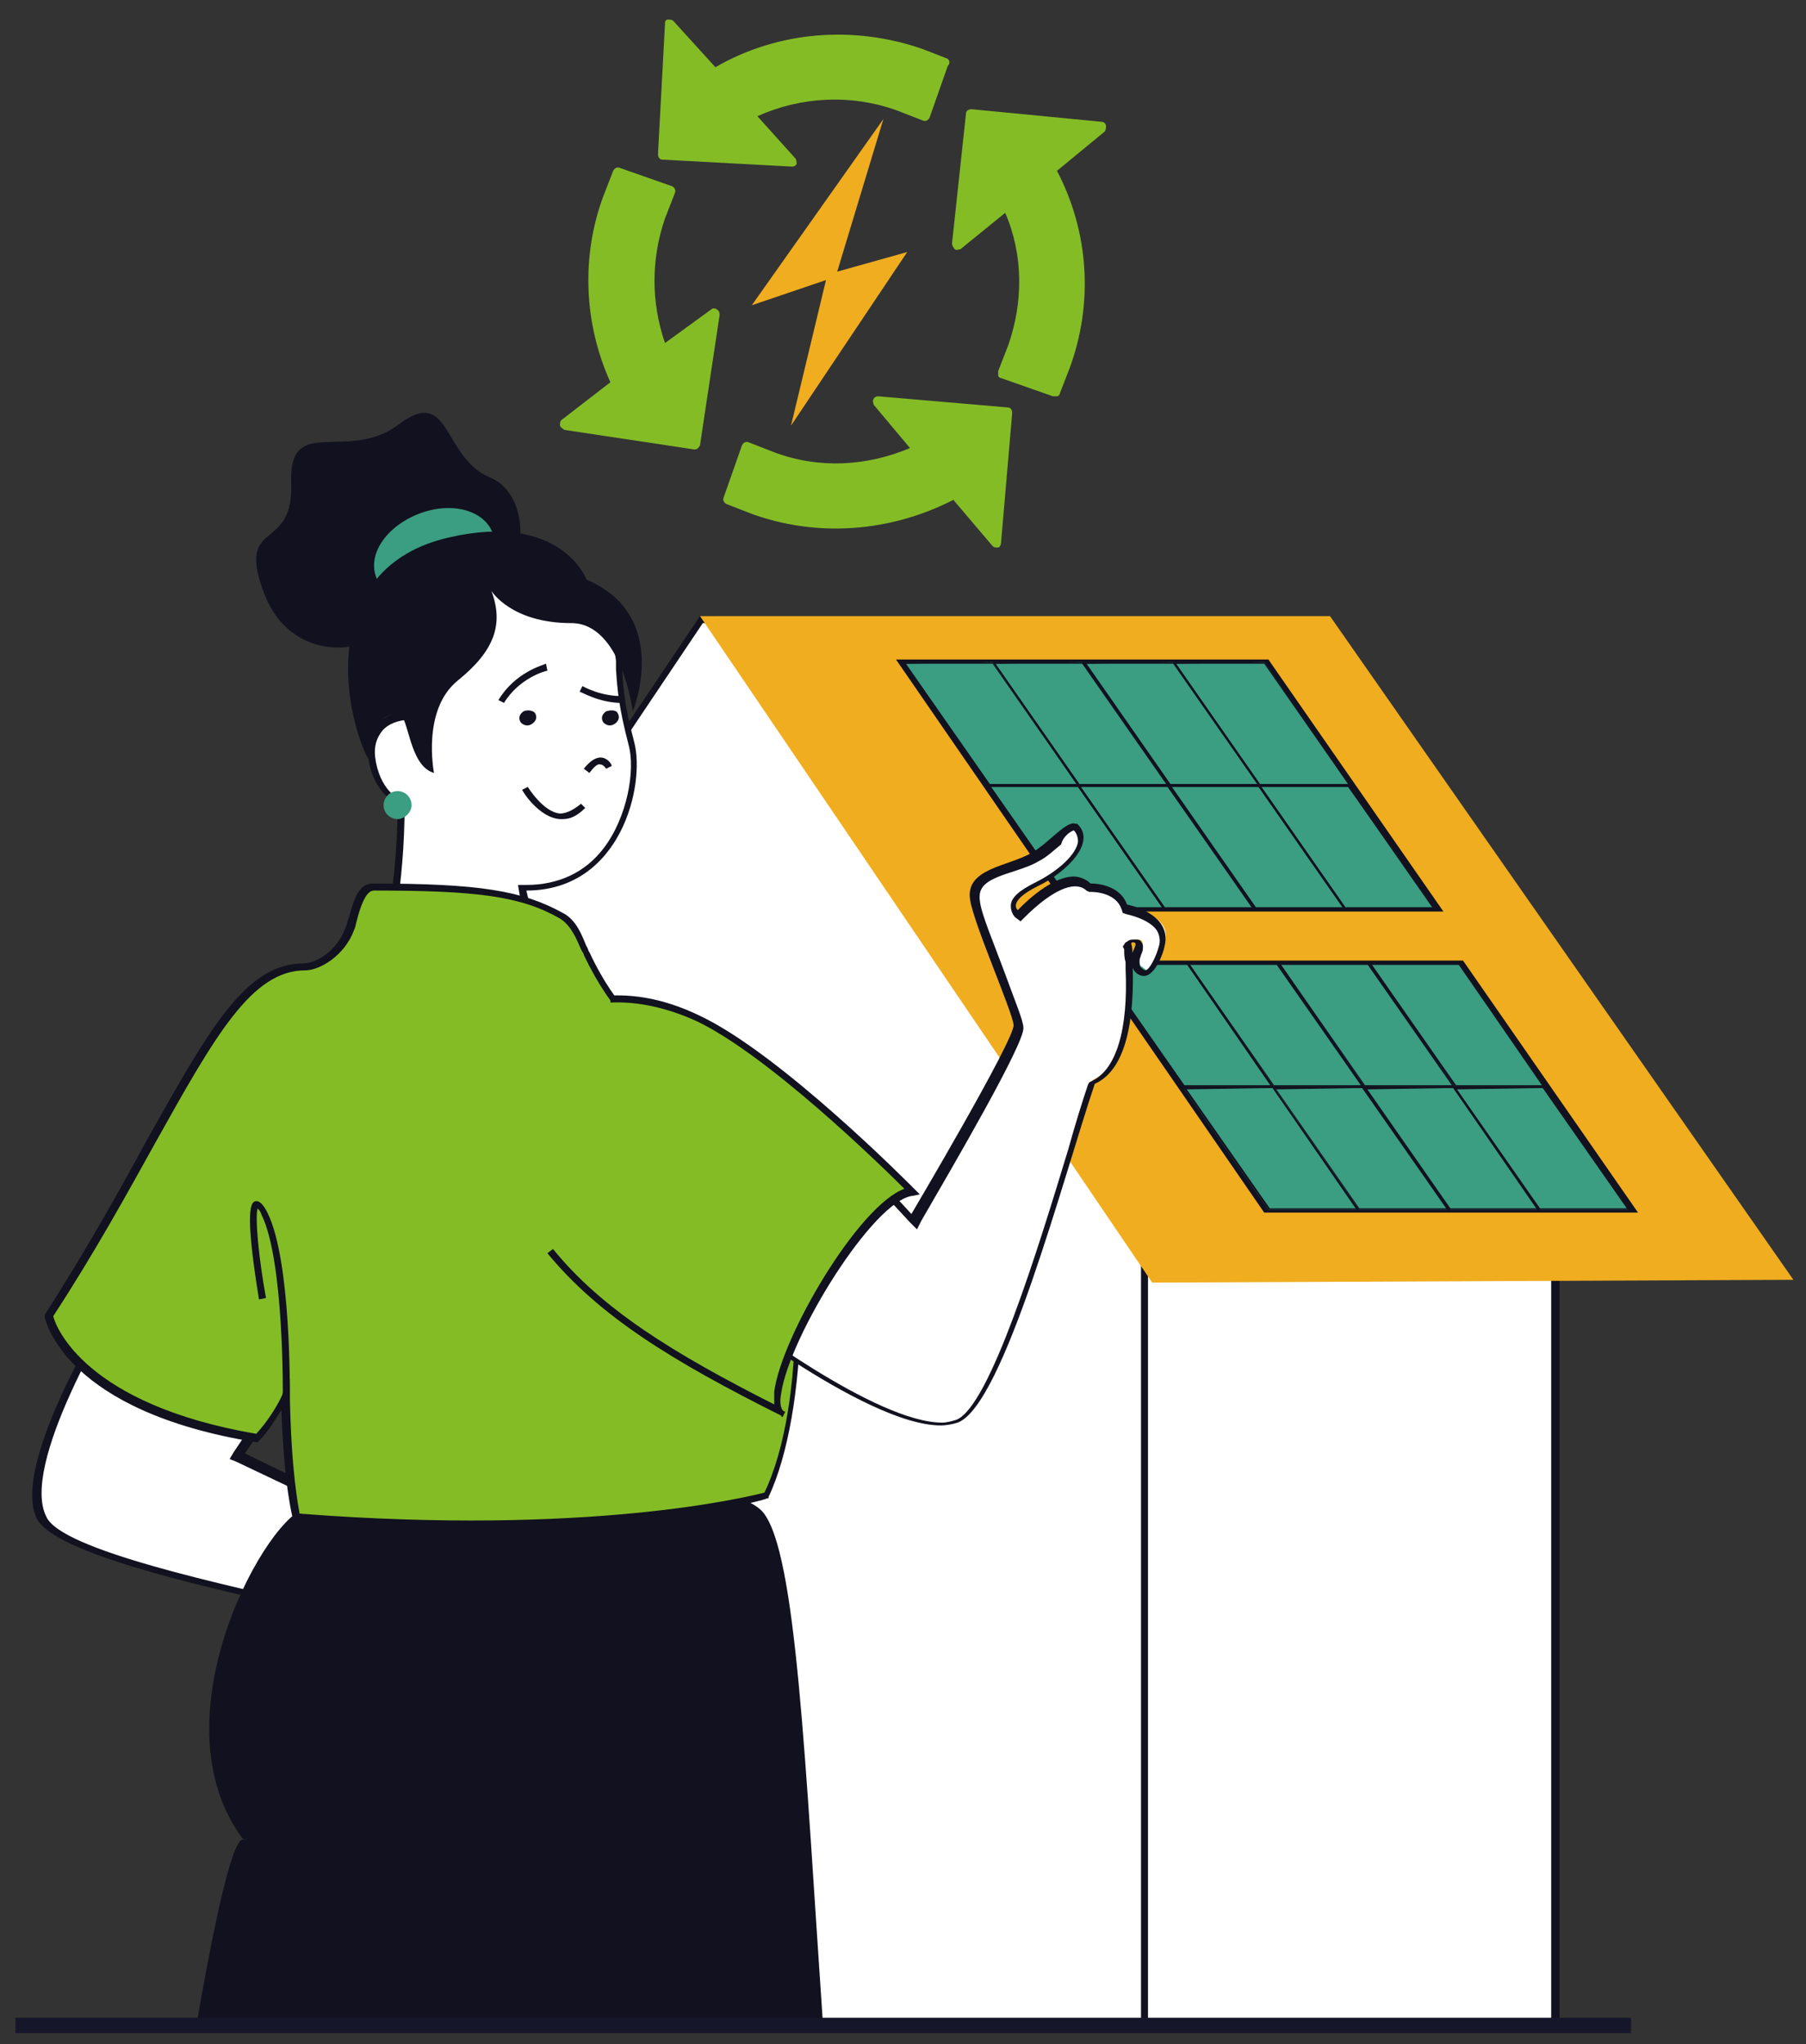 <?xml version="1.0" encoding="utf-8"?>
<!-- Generator: Adobe Illustrator 27.7.0, SVG Export Plug-In . SVG Version: 6.00 Build 0)  -->
<svg version="1.1" id="Capa_1" xmlns="http://www.w3.org/2000/svg" xmlns:xlink="http://www.w3.org/1999/xlink" x="0px" y="0px"
	 viewBox="0 0 129 146" style="enable-background:new 0 0 129 146;" xml:space="preserve">
<rect x="0" y="0" width="129" height="146" fill="#333333" stroke="none"/>
<style type="text/css">
	.st0{fill:#FFFFFF;}
	.st1{fill:#11111F;}
	.st2{fill:#EFAD1F;}
	.st3{fill:#11111F;}
	.st4{fill:#3B9D81;}
	.st5{opacity:0.55;fill:#6D6595;enable-background:new    ;}
	.st6{fill:#84BC26;}
	.st7{fill:#16162B;}
</style>
<g>
	<g>
		<g>
			<g>
				<g>
					<rect x="77.1" y="85.4" class="st0" width="34" height="59.4"/>
					<path class="st1" d="M110.8,85.7v58.9H77.4V85.7H110.8L110.8,85.7z M111.3,85.2H76.9v59.9h34.5V85.2L111.3,85.2z"/>
				</g>
				<g>
					<polygon class="st0" points="28.5,144.9 28.5,89.4 19.8,89.4 50.1,44.2 51.1,44.2 79.8,85.4 81.8,85.4 81.8,88.2 82.6,89.4 
						81.8,89.4 81.8,144.9 					"/>
					<path class="st1" d="M50.9,44.5l28.6,41l0.2,0.2H80h1.6v2.4v0.2l0.1,0.1l0.5,0.8H82h-0.5v0.5v54.9H28.8V89.7v-0.5h-0.5h-8.1
						l30-44.7L50.9,44.5L50.9,44.5z M51.2,44H50L19.3,89.7h9v55.4H82V89.7h1.1L82,88.1v-2.9h-2.1L51.2,44L51.2,44z"/>
				</g>
				<polygon class="st2" points="50,44 95,44 128.1,91.4 82.3,91.6 				"/>
			</g>
			<g>
				<g>
					<polygon class="st3" points="64,47.1 76.4,65.1 103.1,65.1 90.6,47.1 					"/>
					<g>
						<g>
							<polygon class="st4" points="70.7,56 64.7,47.4 70.9,47.3 76.9,56 							"/>
							<path class="st3" d="M70.9,47.4l6,8.6h-6.2l-6-8.6H70.9L70.9,47.4z M70.9,47.3L70.9,47.3h-6.2h-0.2l0.1,0.2l6,8.6l0,0h0.1
								h6.2H77l-0.1-0.2L70.9,47.3L70.9,47.3L70.9,47.3z"/>
						</g>
						<g>
							<polygon class="st4" points="77.1,56 71.1,47.4 77.3,47.3 83.4,56 							"/>
							<path class="st3" d="M77.3,47.4l6,8.6h-6.2l-6-8.6H77.3L77.3,47.4z M77.4,47.3L77.4,47.3h-6.2H71l0.1,0.2l6,8.6l0,0h0.1h6.2
								h0.2l-0.1-0.2L77.4,47.3L77.4,47.3L77.4,47.3z"/>
						</g>
						<g>
							<polygon class="st4" points="83.6,56 77.6,47.4 83.8,47.3 89.9,56 							"/>
							<path class="st3" d="M83.8,47.4l6,8.6h-6.2l-6-8.6H83.8L83.8,47.4z M83.9,47.3L83.9,47.3h-6.2h-0.2l0.1,0.2l6,8.6l0,0h0.1
								h6.2H90l-0.1-0.2L83.9,47.3L83.9,47.3L83.9,47.3z"/>
						</g>
						<g>
							<polygon class="st4" points="90,56 84,47.4 90.3,47.3 96.3,56 							"/>
							<path class="st3" d="M90.3,47.4l6,8.6H90l-6-8.6H90.3L90.3,47.4z M90.3,47.3L90.3,47.3h-6.2h-0.2l0.1,0.2l6,8.6l0,0H90h6.2
								h0.2l-0.1-0.2L90.3,47.3L90.3,47.3L90.3,47.3z"/>
						</g>
					</g>
					<g>
						<g>
							<polygon class="st4" points="76.7,64.8 70.7,56.2 77,56.2 83,64.8 							"/>
							<path class="st3" d="M77,56.2l6,8.6h-6.2l-6-8.6L77,56.2L77,56.2z M77,56.1L77,56.1h-6.2h-0.2l0.1,0.2l6,8.6l0,0h0.1h6.2h0.2
								L83,64.7L77,56.1L77,56.1L77,56.1z"/>
						</g>
						<g>
							<polygon class="st4" points="83.2,64.8 77.2,56.2 83.4,56.2 89.5,64.8 							"/>
							<path class="st3" d="M83.4,56.2l6,8.6h-6.2l-6-8.6L83.4,56.2L83.4,56.2z M83.5,56.1L83.5,56.1h-6.2H77l0.1,0.2l6,8.6l0,0h0.1
								h6.2h0.2l-0.1-0.2L83.5,56.1L83.5,56.1L83.5,56.1z"/>
						</g>
						<g>
							<polygon class="st4" points="89.7,64.8 83.7,56.2 89.9,56.2 95.9,64.8 							"/>
							<path class="st3" d="M89.9,56.2l6,8.6h-6.2l-6-8.6L89.9,56.2L89.9,56.2z M89.9,56.1L89.9,56.1h-6.2h-0.2l0.1,0.2l6,8.6l0,0
								h0.1h6.2H96l-0.1-0.2L89.9,56.1L89.9,56.1L89.9,56.1z"/>
						</g>
						<g>
							<polygon class="st4" points="96.1,64.8 90.1,56.2 96.3,56.2 102.4,64.8 							"/>
							<path class="st3" d="M96.3,56.2l6,8.6h-6.2l-6-8.6L96.3,56.2L96.3,56.2z M96.4,56.1L96.4,56.1h-6.2H90l0.1,0.2l6,8.6l0,0h0.1
								h6.2h0.2l-0.1-0.2L96.4,56.1L96.4,56.1L96.4,56.1z"/>
						</g>
					</g>
				</g>
				<g>
					<polygon class="st3" points="77.9,68.6 90.3,86.6 117,86.6 104.5,68.6 					"/>
					<g>
						<g>
							<polygon class="st4" points="84.6,77.6 78.6,68.9 84.8,68.9 90.8,77.6 							"/>
							<path class="st3" d="M84.8,68.9l6,8.6h-6.2l-6-8.6H84.8L84.8,68.9z M84.8,68.8L84.8,68.8h-6.2h-0.2l0.1,0.2l6,8.6l0,0h0.1
								h6.2h0.2l-0.1-0.2L84.8,68.8L84.8,68.8L84.8,68.8z"/>
						</g>
						<g>
							<polygon class="st4" points="91,77.6 85,68.9 91.2,68.9 97.3,77.6 							"/>
							<path class="st3" d="M91.2,68.9l6,8.6H91l-6-8.6H91.2L91.2,68.9z M91.3,68.8L91.3,68.8h-6.2h-0.2L85,69l6,8.6l0,0H91h6.2h0.2
								l-0.1-0.2L91.3,68.8L91.3,68.8L91.3,68.8z"/>
						</g>
						<g>
							<polygon class="st4" points="97.5,77.6 91.5,68.9 97.7,68.9 103.8,77.6 							"/>
							<path class="st3" d="M97.7,68.9l6,8.6h-6.2l-6-8.6H97.7L97.7,68.9z M97.8,68.8L97.8,68.8h-6.2h-0.2l0.1,0.2l6,8.6l0,0h0.1
								h6.2h0.2l-0.1-0.2L97.8,68.8L97.8,68.8L97.8,68.8z"/>
						</g>
						<g>
							<polygon class="st4" points="103.9,77.6 97.9,68.9 104.2,68.9 110.2,77.6 							"/>
							<path class="st3" d="M104.2,68.9l6,8.6h-6.2l-6-8.6H104.2L104.2,68.9z M104.2,68.8L104.2,68.8H98h-0.2l0.1,0.2l6,8.6l0,0h0.1
								h6.2h0.2l-0.1-0.2L104.2,68.8L104.2,68.8L104.2,68.8z"/>
						</g>
					</g>
					<g>
						<g>
							<polygon class="st4" points="90.6,86.4 84.6,77.8 90.9,77.7 96.9,86.4 							"/>
							<path class="st3" d="M90.9,77.7l6,8.6h-6.2l-6-8.6L90.9,77.7L90.9,77.7z M90.9,77.6L90.9,77.6h-6.2h-0.2l0.1,0.2l6,8.6l0,0
								h0.1h6.2H97l-0.1-0.2L90.9,77.6L90.9,77.6L90.9,77.6z"/>
						</g>
						<g>
							<polygon class="st4" points="97.1,86.4 91.1,77.8 97.3,77.7 103.4,86.4 							"/>
							<path class="st3" d="M97.3,77.7l6,8.6h-6.2l-6-8.6L97.3,77.7L97.3,77.7z M97.4,77.6L97.4,77.6h-6.2h-0.2l0.1,0.2l6,8.6l0,0
								h0.1h6.2h0.2l-0.1-0.2L97.4,77.6L97.4,77.6L97.4,77.6z"/>
						</g>
						<g>
							<polygon class="st4" points="103.6,86.4 97.6,77.8 103.8,77.7 109.8,86.4 							"/>
							<path class="st3" d="M103.8,77.7l6,8.6h-6.2l-6-8.6L103.8,77.7L103.8,77.7z M103.8,77.6L103.8,77.6h-6.2h-0.2l0.1,0.2l6,8.6
								l0,0h0.1h6.2h0.2l-0.1-0.2L103.8,77.6L103.8,77.6L103.8,77.6z"/>
						</g>
						<g>
							<polygon class="st4" points="110,86.4 104,77.8 110.2,77.7 116.3,86.4 							"/>
							<path class="st3" d="M110.2,77.7l6,8.6H110l-6-8.6L110.2,77.7L110.2,77.7z M110.3,77.6L110.3,77.6H104h-0.2l0.1,0.2l6,8.6
								l0,0h0.1h6.2h0.2l-0.1-0.2L110.3,77.6L110.3,77.6L110.3,77.6z"/>
						</g>
					</g>
				</g>
			</g>
		</g>
		<g>
			<g>
				<g>
					<g>
						<path class="st0" d="M36.2,118.2c0.1,0,0.3,0,0.4-0.1C36.5,118.1,36.3,118.2,36.2,118.2z"/>
						<path class="st3" d="M36.6,118.2c-0.1,0-0.2,0-0.3,0.1C36.4,118.2,36.5,118.2,36.6,118.2C36.6,118.2,36.6,118.2,36.6,118.2
							L36.6,118.2z"/>
					</g>
					<g>
						<path class="st0" d="M38,120.2c-0.1,0-0.2,0-0.3,0c-0.7-0.1-2-0.5-2.1-1c0-0.2,0-0.3,0.3-0.6c0.1-0.1,0.2-0.2,0.3-0.2l0.4,0
							c0.2,0,0.3,0.1,0.5,0.1c0.1,0.1,0.3,0.1,0.4,0.1c0.2,0,0.3-0.1,0.4-0.3c0-0.1,0-0.3-0.1-0.4l-0.1-0.1l-0.2,0h-0.1l-0.1,0
							c-0.3,0-0.6,0.1-0.9,0.1c0,0,0,0,0,0c-0.2,0-0.3,0-0.4,0.1c-1,0.1-2,0.2-2.8,0.2c-3,0-4.9-0.7-5.6-2.1l0-0.1l-0.1,0
							c-1.3-0.3-2.9-0.7-4.7-1.1c-7.5-1.7-18.9-4.2-20-6.6c-1.9-4.2,6.3-16.8,7.4-18.4l12.2,5.8l-5.6,8.4l0.3,0.1
							c1.3,0.6,12.8,6.2,14.1,6.2l0,0c0.6-0.1,2.2-0.8,4-1.7c1.8-0.9,3.9-1.9,4.8-2.1c0.2,0,0.3-0.1,0.5-0.1c1.1,0,1.6,1.2,2.2,2.5
							c0.2,0.6,0.5,1.2,0.8,1.6c0.4,0.5,0.9,1,1.3,1.5c0.6,0.6,1.2,1.2,1,1.4c-0.2,0.3-0.5,0.5-0.9,0.5l0,0c-1.1,0-2.6-1.5-3.4-2.9
							c-0.6-1.1-1.2-1.6-1.7-1.6c-0.4,0-0.5,0.3-0.6,0.3L39,110l0.2,0.1c0,0,1,0.7,1.7,1.7c0.9,1.2,1.1,2.2,0.6,2.9l-0.1,0.1l0,0.1
							c0,0.1,0.2,1.8-1.1,2.4l-0.1,0.1l0,0.2C40.1,117.6,39.9,120.2,38,120.2z"/>
						<path class="st1" d="M10.3,90.1L22,95.8l-5.3,7.9l-0.3,0.5l0.5,0.2c2.1,1,12.9,6.2,14.2,6.2h0.1l0,0c0.5-0.1,1.8-0.7,3.9-1.7
							c1.8-0.9,3.9-1.9,4.8-2.1c0.2,0,0.3-0.1,0.4-0.1c0.9,0,1.3,0.9,2,2.3c0.2,0.6,0.5,1.2,0.8,1.7c0.4,0.6,0.9,1.1,1.3,1.5
							c0.3,0.3,0.9,0.9,0.9,1.1c-0.2,0.2-0.4,0.4-0.7,0.4c-0.9,0-2.3-1.2-3.2-2.8c-0.7-1.2-1.3-1.7-1.9-1.7c-0.4,0-0.7,0.2-0.8,0.4
							l-0.2,0.4l0.4,0.3c0.6,0.5,2.3,2,2.5,3.3c0,0.4,0,0.7-0.2,0.9l-0.1,0.2l0,0.2c0,0.1,0.2,1.7-1,2.2l-0.3,0.1l0,0.3
							c0,0-0.2,2.5-1.8,2.5c-0.1,0-0.2,0-0.2,0c-0.7-0.1-1.8-0.5-1.9-0.8c0,0,0.1-0.2,0.2-0.3c0.1-0.1,0.2-0.1,0.2-0.1l0.1,0l0.2,0
							c0.2,0,0.3,0.1,0.5,0.1c0.2,0.1,0.3,0.1,0.5,0.1c0.3,0,0.6-0.2,0.6-0.5c0-0.2,0-0.4-0.1-0.6c-0.1-0.1-0.3-0.2-0.4-0.2h-0.1
							l0,0c-0.3,0.1-0.6,0.1-0.9,0.1h0c-0.2,0-0.3,0-0.4,0.1c-1,0.1-2,0.2-2.8,0.2c-2.8,0-4.7-0.7-5.4-1.9l-0.1-0.2l-0.2-0.1
							c-1.3-0.3-2.9-0.7-4.7-1.1c-7-1.6-18.8-4.1-19.8-6.5C1.5,104.7,7.5,94.3,10.3,90.1L10.3,90.1z M10.1,89.5
							c0,0-9.6,14.3-7.5,18.9c1.5,3.2,18.2,6.2,24.9,7.8c0.7,1.2,2.4,2.2,5.9,2.2c0.8,0,1.8-0.1,2.9-0.2c0.1,0,0.2-0.1,0.3-0.1
							c0,0,0,0,0.1,0c0.3,0,0.6-0.1,1-0.1c0,0,0,0,0,0c0,0,0.1,0,0,0.2c0,0.1-0.1,0.1-0.1,0.1c-0.2,0-0.5-0.2-0.9-0.2
							c-0.1,0-0.3,0-0.4,0.1c-0.2,0-0.3,0.1-0.4,0.2c-1.3,1.2,1.2,1.9,2,2c0.1,0,0.2,0,0.3,0c2.1,0,2.3-2.9,2.3-2.9
							c1.5-0.7,1.3-2.7,1.3-2.7c1.5-2-2.3-5-2.3-5s0.1-0.2,0.3-0.2c0.3,0,0.8,0.3,1.5,1.5c0.9,1.5,2.4,3,3.6,3
							c0.4,0,0.8-0.2,1.1-0.6c0.5-0.7-1.4-1.8-2.3-3.2c-1-1.5-1.4-4.2-3.2-4.2c-0.2,0-0.3,0-0.5,0.1c-1.7,0.4-7.7,3.7-8.6,3.8
							c0,0,0,0,0,0c-1.3,0-13.9-6.2-13.9-6.2l5.6-8.4L10.1,89.5L10.1,89.5z"/>
					</g>
				</g>
			</g>
			<g>
				<g>
					<path class="st0" d="M17.4,131.3c0,0.1,0.1,0.1,0.1,0.1C17.5,131.5,17.5,131.4,17.4,131.3z"/>
					<path class="st3" d="M17.4,131.3c0,0.1,0.1,0.1,0.1,0.1C17.5,131.5,17.5,131.4,17.4,131.3L17.4,131.3z"/>
				</g>
				<path class="st1" d="M22,107.7c-2.7,0.1-11.2,15-4.6,23.7c0.1,0,0.1,0.1,0.1,0.1c0-0.1-0.1-0.1-0.1-0.1
					c-0.3-0.2-1.2,0.6-3.4,13.4h33.3c0.3-22.9,3.8-37,3.1-38.2C48.7,103.7,24.5,107.6,22,107.7z"/>
			</g>
			<g>
				<path class="st1" d="M28.5,106.6c-9.4,12.1-1.9,25.9-1.9,32.3c0,4.8-0.2,2.1-0.3,5.9h32.5c-1.3-18.9-1.9-33.9-4.3-36.8
					C51.9,104.9,30.6,103.9,28.5,106.6z"/>
			</g>
			<path class="st5" d="M17.4,131.3c0,0.1,0.1,0.1,0.1,0.1C17.5,131.5,17.5,131.4,17.4,131.3z"/>
			<g>
				<g>
					<g>
						<path class="st0" d="M27.1,69.4c0.4-1.2,1.5-5.7,1.5-11.8v-0.2l-0.1-0.1c-0.1,0-1.7-0.7-2-3.2c-0.1-0.8,0.1-1.6,0.6-2.1
							c0.5-0.5,1.3-0.9,2.2-0.9h0.3l0-0.3c0-0.1-0.5-6.9,2.8-8.9c0.8-0.5,1.8-0.7,3-0.7c3.5,0,8.6,2.3,8.9,5.9l0,0.6
							c0.1,1.4,0.2,2.7,0.9,5.4c0.4,1.6,0.1,5.1-1.8,7.6c-1.4,1.8-3.3,2.7-5.7,2.7h-0.3l0.1,0.3c0,0.1,0.5,2.5,2.2,5.6H27.1z"/>
						<path class="st1" d="M35.3,41.5c3.9,0,8.4,2.4,8.7,5.7l0,0.6c0.1,1.5,0.2,2.7,0.9,5.4c0.5,1.8-0.1,5.2-1.8,7.4
							c-1.3,1.7-3.2,2.6-5.5,2.6H37l0.1,0.6c0,0.1,0.5,2.4,2,5.3H27.5c0.4-1.6,1.4-5.8,1.4-11.6v-0.3l-0.3-0.1c-0.1,0-1.5-0.7-1.8-3
							c-0.1-0.8,0.1-1.4,0.5-1.9c0.4-0.5,1.2-0.8,2-0.8h0.5l0-0.5c0-0.1-0.5-6.7,2.7-8.7C33.2,41.8,34.1,41.5,35.3,41.5L35.3,41.5z
							 M35.3,41c-1.2,0-2.3,0.2-3.1,0.7c-3.5,2.1-2.9,9.1-2.9,9.1c-2,0-3.2,1.3-3,3.2c0.3,2.7,2.1,3.4,2.1,3.4
							c0,7.2-1.6,12.1-1.6,12.1H40c-1.9-3.2-2.4-5.9-2.4-5.9c6.8,0,8.5-7.6,7.7-10.6c-0.8-3-0.8-4.2-0.9-5.9
							C44.2,43.5,39.2,41,35.3,41L35.3,41z"/>
					</g>
				</g>
				<g>
					<path class="st3" d="M35.6,50l0.4,0.2c1.1-1.8,3-2.3,3.1-2.3l-0.1-0.5C38.8,47.5,36.8,48,35.6,50z"/>
				</g>
				<g>
					<path class="st3" d="M41.6,49l-0.2,0.4c0.1,0,1.4,0.8,3,0.8c0.1,0,0.1,0,0.2,0l0-0.5C43,49.8,41.6,49,41.6,49z"/>
				</g>
				<g>
					<path class="st3" d="M42.9,54.1c-0.4,0-0.8,0.3-1.2,0.8l0.4,0.3c0.3-0.4,0.6-0.7,0.8-0.6c0.2,0,0.4,0.3,0.4,0.3l0.2-0.1
						l-0.2,0.1l0.2-0.1l0.2-0.1C43.7,54.6,43.4,54.1,42.9,54.1z"/>
				</g>
				<g>
					<path class="st3" d="M37.4,50.8c-0.3,0.2-0.4,0.5-0.2,0.8c0.2,0.2,0.5,0.3,0.8,0.1c0.3-0.2,0.4-0.5,0.2-0.8
						C38,50.7,37.6,50.7,37.4,50.8z"/>
				</g>
				<g>
					<path class="st3" d="M43.3,50.8c-0.3,0.2-0.4,0.5-0.2,0.8c0.2,0.2,0.5,0.3,0.8,0.1c0.3-0.2,0.4-0.5,0.2-0.8
						C44,50.7,43.6,50.7,43.3,50.8z"/>
				</g>
				<g>
					<path class="st1" d="M35,34.1c-3.4-1.4-2.8-6.6-6.5-3.8c-3.7,2.8-7.9-0.8-7.7,4.2c0.2,5-3.9,2.5-2,7.7c1.7,4.8,6.6,4.6,8.2,3.1
						s4.1-5.2,7.4-4.1C37.5,42.3,38.4,35.5,35,34.1z"/>
				</g>
				<g>
					<path class="st4" d="M29.9,36.7c-2.3,0.9-3.7,2.9-3,4.6c0.6,1.6,3,2.2,5.3,1.3c2.3-0.9,3.7-2.9,3-4.5
						C34.6,36.4,32.2,35.8,29.9,36.7z"/>
				</g>
				<g>
					<path class="st3" d="M40,58.1c-1.2-0.1-2.3-1.9-2.3-1.9l-0.4,0.2c0,0.1,1.2,2,2.7,2.1c0,0,0.1,0,0.2,0c0.6,0,1.1-0.3,1.6-0.8
						l-0.3-0.3C40.9,57.9,40.4,58.1,40,58.1z"/>
				</g>
				<g>
					<path class="st1" d="M41.9,41.4c0,0-1.8-4.9-9.9-3c-9.4,2.2-7.4,12.6-5.7,15.8c0,0,0.1-3.4,2.2-3.2c0.7,0.1,0.7,3.7,2.5,4.2
						c0,0-0.9-4.5,1.7-6.6c2.6-2.1,3.3-4,2.4-6.4c0,0,1.4,2.3,5.7,2.3c3.6,0,4.4,6.3,4.4,6.3S48,44,41.9,41.4z"/>
				</g>
				<g>
					<path class="st4" d="M28.4,56.5c-0.6,0-1,0.5-1,1c0,0.6,0.5,1,1,1s1-0.5,1-1C29.4,57,29,56.5,28.4,56.5z"/>
				</g>
			</g>
			<g>
				<g>
					<g>
						<path class="st6" d="M42,68.1c-0.3-0.6-0.7-2.1-1.8-2.7c-3-1.7-6.3-2-13.5-2c-1.1,0-1.4,2.3-1.6,3c-0.7,1.7-2.3,2.7-3.3,2.7
							c-5.8,0-8.8,10.1-18.3,25c0,0,1.3,6.5,14.9,8.7c1.3-1.4,2-3,2-3c0.2,6.4,0.8,8.6,0.8,8.6c22.3,1.7,33.5-1.5,33.5-1.5
							c2.9-6,3.1-19.8-0.1-24.6C50.3,75.8,45.5,75.5,42,68.1z"/>
						<path class="st1" d="M33.7,109.1c-3.7,0-7.9-0.1-12.5-0.5l-0.2,0l-0.1-0.2c0-0.1-0.6-2.1-0.8-7.7c-0.4,0.6-0.9,1.5-1.6,2.2
							l-0.1,0.1l-0.1,0c-13.6-2.2-15-8.6-15.1-8.9l0-0.1l0-0.1c3-4.7,5.3-8.8,7.3-12.5c4.4-7.8,7-12.6,11.2-12.6
							c0.9,0,2.4-0.9,3-2.6c0.1-0.2,0.1-0.4,0.2-0.6c0.3-1,0.6-2.5,1.7-2.5c7.6,0,10.7,0.5,13.6,2.1c1,0.5,1.4,1.7,1.7,2.4
							c0.1,0.1,0.1,0.3,0.2,0.4l0,0c1.9,4.1,4.2,5.9,6.6,7.9c2,1.6,4,3.3,6,6.2c3.5,5.1,3,18.9,0.2,24.8l0,0.1l-0.1,0
							C54.8,107.1,47.6,109.1,33.7,109.1z M21.4,108.1c20.7,1.6,32-1.2,33.2-1.5c3-6.2,2.9-19.7-0.2-24.2c-1.9-2.8-3.9-4.5-5.9-6.1
							c-2.5-2-4.8-3.9-6.8-8.1l0,0c0-0.1-0.1-0.2-0.2-0.4c-0.3-0.7-0.7-1.7-1.5-2.2c-2.8-1.6-5.9-2-13.3-2c-0.6,0-1,1.3-1.2,2.1
							c-0.1,0.3-0.1,0.5-0.2,0.7c-0.7,1.9-2.5,2.9-3.5,2.9c-3.8,0-6.4,4.6-10.7,12.3c-2,3.6-4.3,7.8-7.3,12.4
							c0.2,0.8,2.3,6.3,14.5,8.4c1.2-1.3,1.9-2.8,1.9-2.9l0.5-1l0,1.1C20.8,105.1,21.3,107.5,21.4,108.1z"/>
					</g>
				</g>
				<g>
					<path class="st1" d="M18.2,85.8c-0.2,0.1-0.8,0.3,0.3,7l0.5-0.1c-0.5-2.7-0.8-5.7-0.6-6.4c0.1,0.1,0.2,0.2,0.3,0.5
						c1.6,3.3,1.5,12.9,1.5,13l0.5,0c0-0.4,0.1-9.8-1.6-13.2C18.8,86,18.5,85.7,18.2,85.8z"/>
				</g>
			</g>
			<g>
				<g>
					<g>
						<g>
							<path class="st0" d="M80.8,68.9c0-0.1,0-0.3,0-0.4C80.8,68.6,80.8,68.8,80.8,68.9z"/>
							<path class="st3" d="M80.8,68.5c0,0.1,0,0.3,0,0.4C80.8,68.8,80.8,68.6,80.8,68.5L80.8,68.5z"/>
						</g>
						<g>
							<path class="st0" d="M67.1,101.6c-5,0-15.2-7.8-16.7-9l8-12.7l6.7,7.3l0.2-0.3c1.2-2.1,7.4-12.6,7.3-13.6
								c0-0.5-0.7-2.1-1.4-4c-0.7-1.9-1.6-4.1-1.7-5c-0.3-1.5,1.1-2,2.6-2.5c0.6-0.2,1.2-0.4,1.7-0.7c0.6-0.3,1.1-0.8,1.6-1.2
								c0.5-0.5,1-0.9,1.3-0.9c0.1,0,0.1,0,0.2,0.1c0.3,0.3,0.4,0.6,0.4,1c-0.2,1.1-1.7,2.4-3.1,3.1c-1.1,0.5-1.7,1-1.7,1.5
								c0,0.4,0.2,0.6,0.2,0.6l0.2,0.1l0.2-0.2c0,0,2.1-2.3,3.8-2.3c0.4,0,0.7,0.1,1,0.4l0.1,0.1c0,0,0.1,0,0.1,0
								c0.3,0,1.9,0.1,2.3,1.3l0.1,0.1l0.2,0c0,0,1.6,0.3,2.3,1.2c0.3,0.4,0.3,0.8,0.2,1.3c-0.2,0.7-0.7,2-1.2,2l0,0
								c-0.2,0-0.3-0.2-0.5-0.3c-0.1-0.1-0.1-0.2-0.2-0.3l0-0.3c0-0.2,0.1-0.4,0.2-0.5c0.1-0.2,0.2-0.4,0.1-0.6
								c0-0.1-0.1-0.2-0.3-0.2c-0.1,0-0.1,0-0.2,0h-0.1l-0.2,0.1l-0.1,0.1l0,0.2c0,0.3,0,0.6,0,0.9c0,0.1,0,0.3,0,0.4
								c0.2,4.6-0.7,7.4-2.6,8.3l-0.1,0.1l0,0.1c-0.4,1.2-0.9,2.8-1.4,4.6c-2.2,7.4-5.7,18.5-8.2,19.4
								C67.9,101.5,67.5,101.6,67.1,101.6z"/>
							<path class="st1" d="M76.7,59.3c0.2,0.2,0.3,0.5,0.3,0.8c-0.1,0.9-1.4,2.1-3,2.9c-1.2,0.6-1.8,1.1-1.8,1.7
								c0,0.4,0.2,0.7,0.3,0.8l0.4,0.3l0.3-0.3c0.6-0.6,2.3-2.2,3.6-2.2c0.3,0,0.6,0.1,0.8,0.3l0.2,0.1h0.2c0.3,0,1.7,0.1,2.1,1.2
								l0.1,0.3l0.3,0.1c0,0,1.5,0.3,2.1,1.1c0.2,0.3,0.3,0.7,0.2,1.1c-0.2,0.8-0.7,1.8-1,1.8c0,0-0.1,0-0.3-0.2
								c-0.1-0.1-0.1-0.2-0.1-0.2l0-0.3c0-0.2,0.1-0.3,0.1-0.4c0.1-0.2,0.2-0.5,0.1-0.8c-0.1-0.2-0.2-0.3-0.4-0.3
								c-0.1,0-0.2,0-0.3,0c-0.3,0-0.4,0.2-0.5,0.2l-0.2,0.3l0.1,0.2c0,0.3,0,0.6,0.1,0.9c0,0.2,0,0.3,0,0.5c0.2,4.4-0.7,7.2-2.4,8
								l-0.2,0.1l-0.1,0.2c-0.4,1.2-0.9,2.8-1.4,4.6c-2.1,6.9-5.6,18.4-8,19.3c-0.3,0.1-0.7,0.2-1,0.2c-4.7,0-14.4-7.3-16.3-8.8
								l7.7-12.3l6.3,6.8l0.5,0.5l0.3-0.6c2.2-3.8,7.4-12.7,7.3-13.8c0-0.5-0.6-1.9-1.4-4.1c-0.7-1.9-1.6-4-1.7-4.9
								c-0.2-1.2,0.6-1.6,2.5-2.2c0.6-0.2,1.2-0.4,1.7-0.7c0.6-0.3,1.1-0.8,1.6-1.2C75.9,59.8,76.4,59.4,76.7,59.3L76.7,59.3z
								 M76.7,58.8c-0.7,0-1.8,1.4-3,2.1c-1.7,1-4.8,1.1-4.4,3.4c0.3,1.8,3,7.9,3.1,8.9c0.1,1-7.3,13.5-7.3,13.5l-6.7-7.3l-8.2,13.2
								c0,0,11.5,9.2,17,9.2c0.4,0,0.9-0.1,1.2-0.2c3.3-1.2,7.6-17.7,9.8-24.2c1.6-0.7,2.9-3,2.7-8.6c0-0.1,0-0.3,0-0.4
								c0-0.3,0-0.7-0.1-1c0,0,0-0.1,0.1-0.1c0,0,0.1,0,0.1,0c0.3,0.1-0.1,0.5-0.2,1.1c0,0.1,0,0.3,0,0.4c0,0.2,0.1,0.3,0.2,0.5
								c0.2,0.3,0.5,0.4,0.7,0.4c0.8,0,1.4-1.6,1.5-2.2c0.5-2.3-2.7-2.9-2.7-2.9c-0.5-1.4-2.2-1.5-2.5-1.5c0,0-0.1,0-0.1,0
								c-0.3-0.3-0.8-0.5-1.2-0.5c-1.8,0-4,2.4-4,2.4s-0.8-0.6,1.4-1.7c2.1-1,4.3-3.2,2.8-4.5C76.9,58.9,76.8,58.8,76.7,58.8
								L76.7,58.8z"/>
						</g>
					</g>
				</g>
				<g>
					<path class="st6" d="M39.2,89.4c3.6,4.4,8.6,7.5,16.7,11.6c-2.5-1,5.5-15.5,9.1-15.9c0,0-9.5-9.6-15.3-12.3
						c-2.1-1-4.2-1.4-6.2-1.3C41.3,71.5,38.3,88.2,39.2,89.4z"/>
					<path class="st1" d="M55.9,101.2c0,0-0.1,0-0.1-0.1c-7.8-3.9-13-7.1-16.7-11.6l0.4-0.3c3.5,4.3,8.5,7.4,15.8,11.1
						c0-0.3,0-0.6,0-0.9c0.5-3.9,6-13.3,9.3-14.5c-1.7-1.7-9.8-9.6-14.9-12c-2-0.9-4.1-1.4-6.1-1.3l0-0.5c2.1-0.1,4.2,0.4,6.3,1.4
						c5.8,2.7,15,12,15.4,12.4l0.4,0.4l-0.5,0.1c-2.8,0.3-8.8,10-9.4,14.1c-0.1,0.5-0.1,1.1,0.2,1.3c0,0,0.1,0,0.1,0L55.9,101.2z"/>
				</g>
			</g>
		</g>
		<g>
			<g>
				<path class="st6" d="M51,5.2l-3.1-3.5l-0.5,9.4l9.3,0.5l-3-3.4c3.3-1.7,7.1-1.9,10.7-0.7l1.8,0.7l1.3-3.7l-1.8-0.7
					C60.8,2.1,55.5,2.6,51,5.2z"/>
				<path class="st6" d="M67.7,4.2l-1.8-0.7C61,1.8,55.6,2.2,51.1,4.8l-3-3.3c-0.1-0.1-0.2-0.1-0.4-0.1s-0.2,0.2-0.2,0.3L47,11
					c0,0.2,0.1,0.4,0.3,0.4l9.3,0.5c0,0,0,0,0,0c0.1,0,0.3-0.1,0.3-0.2s0-0.3-0.1-0.4l-2.7-3c3.1-1.4,6.7-1.6,10-0.4l1.8,0.7
					c0.2,0.1,0.4,0,0.5-0.2l1.3-3.7C67.9,4.5,67.8,4.3,67.7,4.2z M66,7.7l-1.5-0.5c-3.6-1.3-7.6-1.1-11,0.7
					c-0.1,0.1-0.2,0.1-0.2,0.3c0,0.1,0,0.2,0.1,0.3l2.4,2.7l-8.1-0.4l0.4-8.1l2.5,2.8c0.1,0.1,0.3,0.2,0.5,0.1
					c4.3-2.5,9.6-3,14.4-1.3l1.5,0.5L66,7.7z"/>
			</g>
			<g>
				<path class="st6" d="M47.2,15.5l0.7-1.8l-3.7-1.3l-0.7,1.8c-1.6,4.3-1.3,9.1,0.6,13.3l-3.8,2.8l9.3,1.4l1.4-9.3l-3.7,2.7
					C46.1,22.1,46,18.6,47.2,15.5z"/>
				<path class="st6" d="M50.8,22.1l-3.3,2.4c-1-2.9-1-6,0-8.9l0.7-1.8c0.1-0.2,0-0.4-0.2-0.5L44.3,12c-0.2-0.1-0.4,0-0.5,0.2
					l-0.7,1.8c-1.6,4.3-1.4,9.1,0.5,13.3L40.1,30C40,30.1,40,30.2,40,30.4c0,0.1,0.2,0.2,0.3,0.3l9.3,1.4c0,0,0,0,0,0
					c0.2,0,0.3-0.1,0.4-0.3l1.4-9.3c0-0.1,0-0.3-0.2-0.4C51.1,22,50.9,22,50.8,22.1z M49.3,31.2l-8-1.2l3.1-2.3
					c0.1-0.1,0.2-0.3,0.1-0.5c-1.9-4.1-2.1-8.8-0.6-13l0.5-1.5l3,1.1l-0.5,1.5c-1.2,3.2-1.1,6.7,0.2,9.9c0,0.1,0.1,0.2,0.2,0.2
					c0.1,0,0.2,0,0.3-0.1l3-2.2L49.3,31.2z"/>
			</g>
			<g>
				<path class="st6" d="M65.6,32.2c-3.2,1.6-7,1.8-10.4,0.5L53.3,32L52,35.7l1.8,0.7c1.9,0.7,4,1.1,6,1.1c2.9,0,5.8-0.7,8.4-2.2
					l3,3.6l0.8-9.3l-9.3-0.8L65.6,32.2z"/>
				<path class="st6" d="M72,29.1l-9.3-0.8c-0.1,0-0.3,0.1-0.3,0.2c-0.1,0.1,0,0.3,0,0.4l2.6,3.1c-3.1,1.3-6.5,1.5-9.7,0.3l-1.8-0.7
					c-0.2-0.1-0.4,0-0.5,0.2l-1.3,3.7c-0.1,0.2,0,0.4,0.2,0.5l1.8,0.7c4.7,1.7,9.9,1.3,14.4-1l2.8,3.3c0.1,0.1,0.2,0.1,0.3,0.1
					c0,0,0.1,0,0.1,0c0.1,0,0.2-0.2,0.2-0.3l0.8-9.3C72.3,29.3,72.2,29.1,72,29.1z M70.9,37.9L68.4,35c-0.1-0.1-0.2-0.1-0.3-0.1
					c-0.1,0-0.1,0-0.2,0c-4.3,2.4-9.5,2.8-14,1.1l-1.5-0.5l1.1-3l1.5,0.5c3.5,1.3,7.4,1.1,10.7-0.5c0.1,0,0.2-0.1,0.2-0.2
					s0-0.2-0.1-0.3l-2.4-2.8l8.1,0.7L70.9,37.9z"/>
			</g>
			<g>
				<path class="st6" d="M69.3,8.1l-0.9,9.3l3.6-2.9c1.5,3.2,1.6,6.8,0.4,10.2l-0.7,1.8l3.7,1.3l0.6-1.8c1.7-4.6,1.3-9.7-1-14l3.6-3
					L69.3,8.1z"/>
				<path class="st6" d="M78.7,8.7l-9.3-0.9c-0.2,0-0.4,0.1-0.4,0.3L68,17.4c0,0.1,0.1,0.3,0.2,0.4c0.1,0.1,0.3,0,0.4,0l3.2-2.6
					c1.3,3,1.3,6.4,0.2,9.5l-0.7,1.8c0,0.1,0,0.2,0,0.3s0.1,0.2,0.2,0.2l3.7,1.3c0,0,0.1,0,0.1,0c0.1,0,0.1,0,0.2,0
					c0.1,0,0.2-0.1,0.2-0.2l0.7-1.8c1.7-4.6,1.4-9.7-0.9-14.1l3.4-2.8C79,9.3,79,9.1,79,9C79,8.8,78.8,8.7,78.7,8.7z M74.8,11.8
					c-0.1,0.1-0.2,0.3-0.1,0.4c2.2,4.2,2.6,9.2,1,13.7l-0.5,1.5l-3-1.1l0.5-1.5c1.2-3.4,1.1-7.1-0.4-10.4c-0.1-0.1-0.1-0.2-0.2-0.2
					c-0.1,0-0.2,0-0.3,0.1l-2.9,2.3l0.8-8.1l8.1,0.8L74.8,11.8z"/>
			</g>
		</g>
		<polygon class="st2" points="53.7,21.8 63.1,8.5 59.8,19.4 64.8,18 56.5,30.4 59,20 		"/>
	</g>
	<g>
		<rect x="1.1" y="144.1" class="st7" width="115.4" height="1.1"/>
	</g>
</g>
</svg>
